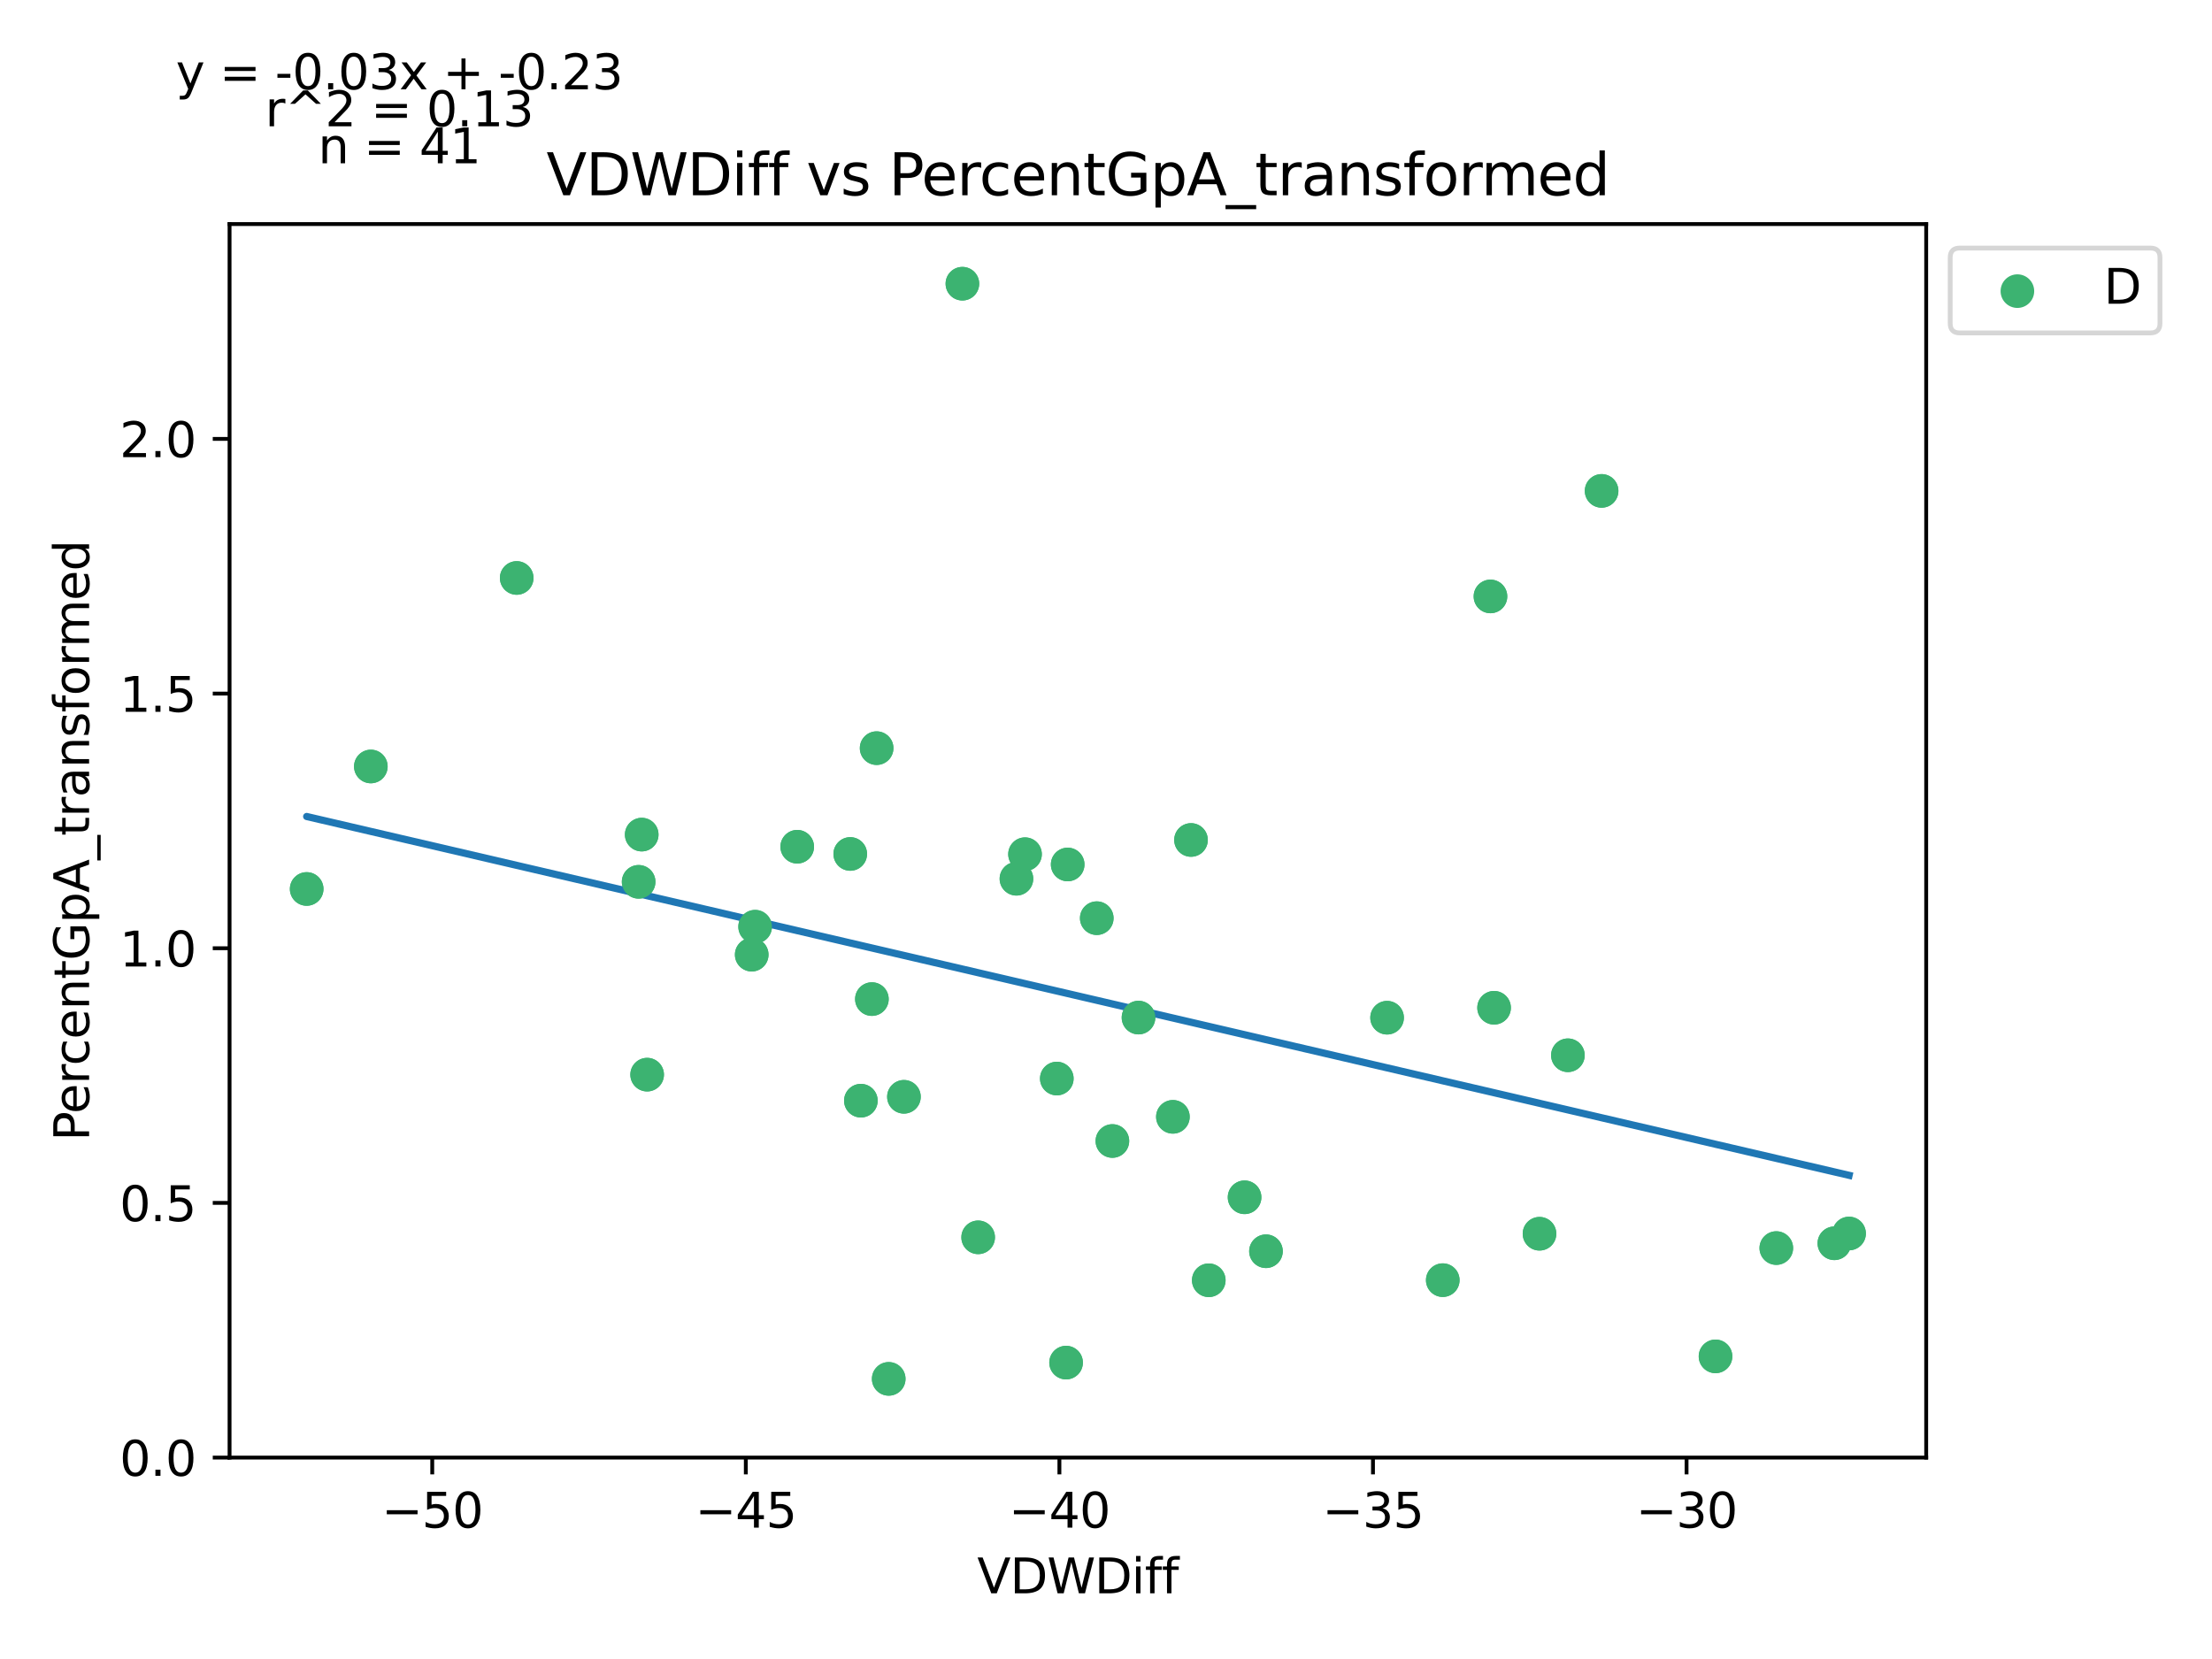 <?xml version="1.0" encoding="utf-8" standalone="no"?>
<!DOCTYPE svg PUBLIC "-//W3C//DTD SVG 1.1//EN"
  "http://www.w3.org/Graphics/SVG/1.1/DTD/svg11.dtd">
<svg xmlns:xlink="http://www.w3.org/1999/xlink" width="460.8pt" height="345.6pt" viewBox="0 0 460.8 345.6" xmlns="http://www.w3.org/2000/svg" version="1.1">
 <defs>
  <style type="text/css">*{stroke-linejoin: round; stroke-linecap: butt}</style>
 </defs>
 <g id="figure_1">
  <g id="patch_1">
   <path d="M 0 345.6 
L 460.8 345.6 
L 460.8 0 
L 0 0 
z
" style="fill: #ffffff"/>
  </g>
  <g id="axes_1">
   <g id="patch_2">
    <path d="M 47.821 303.64 
L 401.26 303.64 
L 401.26 46.676 
L 47.821 46.676 
z
" style="fill: #ffffff"/>
   </g>
   <g id="PathCollection_1">
    <defs>
     <path id="m5f221ff709" d="M 0 3 
C 0.796 3 1.559 2.684 2.121 2.121 
C 2.684 1.559 3 0.796 3 0 
C 3 -0.796 2.684 -1.559 2.121 -2.121 
C 1.559 -2.684 0.796 -3 0 -3 
C -0.796 -3 -1.559 -2.684 -2.121 -2.121 
C -2.684 -1.559 -3 -0.796 -3 0 
C -3 0.796 -2.684 1.559 -2.121 2.121 
C -1.559 2.684 -0.796 3 0 3 
z
" style="stroke: #3cb371"/>
    </defs>
    <g clip-path="url(#pe1d7532569)">
     <use xlink:href="#m5f221ff709" x="133.681" y="173.863" style="fill: #3cb371; stroke: #3cb371"/>
     <use xlink:href="#m5f221ff709" x="211.742" y="183.063" style="fill: #3cb371; stroke: #3cb371"/>
     <use xlink:href="#m5f221ff709" x="288.955" y="212.006" style="fill: #3cb371; stroke: #3cb371"/>
     <use xlink:href="#m5f221ff709" x="311.244" y="209.935" style="fill: #3cb371; stroke: #3cb371"/>
     <use xlink:href="#m5f221ff709" x="77.253" y="159.672" style="fill: #3cb371; stroke: #3cb371"/>
     <use xlink:href="#m5f221ff709" x="63.887" y="185.188" style="fill: #3cb371; stroke: #3cb371"/>
     <use xlink:href="#m5f221ff709" x="228.476" y="191.274" style="fill: #3cb371; stroke: #3cb371"/>
     <use xlink:href="#m5f221ff709" x="231.731" y="237.691" style="fill: #3cb371; stroke: #3cb371"/>
     <use xlink:href="#m5f221ff709" x="166.076" y="176.39" style="fill: #3cb371; stroke: #3cb371"/>
     <use xlink:href="#m5f221ff709" x="222.086" y="283.856" style="fill: #3cb371; stroke: #3cb371"/>
     <use xlink:href="#m5f221ff709" x="248.108" y="174.982" style="fill: #3cb371; stroke: #3cb371"/>
     <use xlink:href="#m5f221ff709" x="320.708" y="257.012" style="fill: #3cb371; stroke: #3cb371"/>
     <use xlink:href="#m5f221ff709" x="244.336" y="232.657" style="fill: #3cb371; stroke: #3cb371"/>
     <use xlink:href="#m5f221ff709" x="326.622" y="219.832" style="fill: #3cb371; stroke: #3cb371"/>
     <use xlink:href="#m5f221ff709" x="156.596" y="198.875" style="fill: #3cb371; stroke: #3cb371"/>
     <use xlink:href="#m5f221ff709" x="182.618" y="155.853" style="fill: #3cb371; stroke: #3cb371"/>
     <use xlink:href="#m5f221ff709" x="179.336" y="229.294" style="fill: #3cb371; stroke: #3cb371"/>
     <use xlink:href="#m5f221ff709" x="107.638" y="120.401" style="fill: #3cb371; stroke: #3cb371"/>
     <use xlink:href="#m5f221ff709" x="157.307" y="193.052" style="fill: #3cb371; stroke: #3cb371"/>
     <use xlink:href="#m5f221ff709" x="133.039" y="183.7" style="fill: #3cb371; stroke: #3cb371"/>
     <use xlink:href="#m5f221ff709" x="177.122" y="177.895" style="fill: #3cb371; stroke: #3cb371"/>
     <use xlink:href="#m5f221ff709" x="213.53" y="177.945" style="fill: #3cb371; stroke: #3cb371"/>
     <use xlink:href="#m5f221ff709" x="188.305" y="228.484" style="fill: #3cb371; stroke: #3cb371"/>
     <use xlink:href="#m5f221ff709" x="134.812" y="223.868" style="fill: #3cb371; stroke: #3cb371"/>
     <use xlink:href="#m5f221ff709" x="222.416" y="180.087" style="fill: #3cb371; stroke: #3cb371"/>
     <use xlink:href="#m5f221ff709" x="203.769" y="257.759" style="fill: #3cb371; stroke: #3cb371"/>
     <use xlink:href="#m5f221ff709" x="220.152" y="224.683" style="fill: #3cb371; stroke: #3cb371"/>
     <use xlink:href="#m5f221ff709" x="237.172" y="211.981" style="fill: #3cb371; stroke: #3cb371"/>
     <use xlink:href="#m5f221ff709" x="251.811" y="266.703" style="fill: #3cb371; stroke: #3cb371"/>
     <use xlink:href="#m5f221ff709" x="200.484" y="59.1" style="fill: #3cb371; stroke: #3cb371"/>
     <use xlink:href="#m5f221ff709" x="181.632" y="208.129" style="fill: #3cb371; stroke: #3cb371"/>
     <use xlink:href="#m5f221ff709" x="259.267" y="249.418" style="fill: #3cb371; stroke: #3cb371"/>
     <use xlink:href="#m5f221ff709" x="185.136" y="287.244" style="fill: #3cb371; stroke: #3cb371"/>
     <use xlink:href="#m5f221ff709" x="263.725" y="260.657" style="fill: #3cb371; stroke: #3cb371"/>
     <use xlink:href="#m5f221ff709" x="300.554" y="266.68" style="fill: #3cb371; stroke: #3cb371"/>
     <use xlink:href="#m5f221ff709" x="310.491" y="124.247" style="fill: #3cb371; stroke: #3cb371"/>
     <use xlink:href="#m5f221ff709" x="333.645" y="102.263" style="fill: #3cb371; stroke: #3cb371"/>
     <use xlink:href="#m5f221ff709" x="357.374" y="282.557" style="fill: #3cb371; stroke: #3cb371"/>
     <use xlink:href="#m5f221ff709" x="382.132" y="258.997" style="fill: #3cb371; stroke: #3cb371"/>
     <use xlink:href="#m5f221ff709" x="370.037" y="259.995" style="fill: #3cb371; stroke: #3cb371"/>
     <use xlink:href="#m5f221ff709" x="385.195" y="256.962" style="fill: #3cb371; stroke: #3cb371"/>
    </g>
   </g>
   <g id="matplotlib.axis_1">
    <g id="xtick_1">
     <g id="line2d_1">
      <defs>
       <path id="m4109890593" d="M 0 0 
L 0 3.5 
" style="stroke: #000000; stroke-width: 0.8"/>
      </defs>
      <g>
       <use xlink:href="#m4109890593" x="90.044" y="303.64" style="stroke: #000000; stroke-width: 0.8"/>
      </g>
     </g>
     <g id="text_1">
      <!-- −50 -->
      <g transform="translate(79.491 318.238) scale(0.1 -0.1)">
       <defs>
        <path id="DejaVuSans-2212" d="M 678 2272 
L 4684 2272 
L 4684 1741 
L 678 1741 
L 678 2272 
z
" transform="scale(0.016)"/>
        <path id="DejaVuSans-35" d="M 691 4666 
L 3169 4666 
L 3169 4134 
L 1269 4134 
L 1269 2991 
Q 1406 3038 1543 3061 
Q 1681 3084 1819 3084 
Q 2600 3084 3056 2656 
Q 3513 2228 3513 1497 
Q 3513 744 3044 326 
Q 2575 -91 1722 -91 
Q 1428 -91 1123 -41 
Q 819 9 494 109 
L 494 744 
Q 775 591 1075 516 
Q 1375 441 1709 441 
Q 2250 441 2565 725 
Q 2881 1009 2881 1497 
Q 2881 1984 2565 2268 
Q 2250 2553 1709 2553 
Q 1456 2553 1204 2497 
Q 953 2441 691 2322 
L 691 4666 
z
" transform="scale(0.016)"/>
        <path id="DejaVuSans-30" d="M 2034 4250 
Q 1547 4250 1301 3770 
Q 1056 3291 1056 2328 
Q 1056 1369 1301 889 
Q 1547 409 2034 409 
Q 2525 409 2770 889 
Q 3016 1369 3016 2328 
Q 3016 3291 2770 3770 
Q 2525 4250 2034 4250 
z
M 2034 4750 
Q 2819 4750 3233 4129 
Q 3647 3509 3647 2328 
Q 3647 1150 3233 529 
Q 2819 -91 2034 -91 
Q 1250 -91 836 529 
Q 422 1150 422 2328 
Q 422 3509 836 4129 
Q 1250 4750 2034 4750 
z
" transform="scale(0.016)"/>
       </defs>
       <use xlink:href="#DejaVuSans-2212"/>
       <use xlink:href="#DejaVuSans-35" x="83.789"/>
       <use xlink:href="#DejaVuSans-30" x="147.412"/>
      </g>
     </g>
    </g>
    <g id="xtick_2">
     <g id="line2d_2">
      <g>
       <use xlink:href="#m4109890593" x="155.368" y="303.64" style="stroke: #000000; stroke-width: 0.8"/>
      </g>
     </g>
     <g id="text_2">
      <!-- −45 -->
      <g transform="translate(144.815 318.238) scale(0.1 -0.1)">
       <defs>
        <path id="DejaVuSans-34" d="M 2419 4116 
L 825 1625 
L 2419 1625 
L 2419 4116 
z
M 2253 4666 
L 3047 4666 
L 3047 1625 
L 3713 1625 
L 3713 1100 
L 3047 1100 
L 3047 0 
L 2419 0 
L 2419 1100 
L 313 1100 
L 313 1709 
L 2253 4666 
z
" transform="scale(0.016)"/>
       </defs>
       <use xlink:href="#DejaVuSans-2212"/>
       <use xlink:href="#DejaVuSans-34" x="83.789"/>
       <use xlink:href="#DejaVuSans-35" x="147.412"/>
      </g>
     </g>
    </g>
    <g id="xtick_3">
     <g id="line2d_3">
      <g>
       <use xlink:href="#m4109890593" x="220.692" y="303.64" style="stroke: #000000; stroke-width: 0.8"/>
      </g>
     </g>
     <g id="text_3">
      <!-- −40 -->
      <g transform="translate(210.139 318.238) scale(0.1 -0.1)">
       <use xlink:href="#DejaVuSans-2212"/>
       <use xlink:href="#DejaVuSans-34" x="83.789"/>
       <use xlink:href="#DejaVuSans-30" x="147.412"/>
      </g>
     </g>
    </g>
    <g id="xtick_4">
     <g id="line2d_4">
      <g>
       <use xlink:href="#m4109890593" x="286.016" y="303.64" style="stroke: #000000; stroke-width: 0.8"/>
      </g>
     </g>
     <g id="text_4">
      <!-- −35 -->
      <g transform="translate(275.463 318.238) scale(0.1 -0.1)">
       <defs>
        <path id="DejaVuSans-33" d="M 2597 2516 
Q 3050 2419 3304 2112 
Q 3559 1806 3559 1356 
Q 3559 666 3084 287 
Q 2609 -91 1734 -91 
Q 1441 -91 1130 -33 
Q 819 25 488 141 
L 488 750 
Q 750 597 1062 519 
Q 1375 441 1716 441 
Q 2309 441 2620 675 
Q 2931 909 2931 1356 
Q 2931 1769 2642 2001 
Q 2353 2234 1838 2234 
L 1294 2234 
L 1294 2753 
L 1863 2753 
Q 2328 2753 2575 2939 
Q 2822 3125 2822 3475 
Q 2822 3834 2567 4026 
Q 2313 4219 1838 4219 
Q 1578 4219 1281 4162 
Q 984 4106 628 3988 
L 628 4550 
Q 988 4650 1302 4700 
Q 1616 4750 1894 4750 
Q 2613 4750 3031 4423 
Q 3450 4097 3450 3541 
Q 3450 3153 3228 2886 
Q 3006 2619 2597 2516 
z
" transform="scale(0.016)"/>
       </defs>
       <use xlink:href="#DejaVuSans-2212"/>
       <use xlink:href="#DejaVuSans-33" x="83.789"/>
       <use xlink:href="#DejaVuSans-35" x="147.412"/>
      </g>
     </g>
    </g>
    <g id="xtick_5">
     <g id="line2d_5">
      <g>
       <use xlink:href="#m4109890593" x="351.34" y="303.64" style="stroke: #000000; stroke-width: 0.8"/>
      </g>
     </g>
     <g id="text_5">
      <!-- −30 -->
      <g transform="translate(340.787 318.238) scale(0.1 -0.1)">
       <use xlink:href="#DejaVuSans-2212"/>
       <use xlink:href="#DejaVuSans-33" x="83.789"/>
       <use xlink:href="#DejaVuSans-30" x="147.412"/>
      </g>
     </g>
    </g>
    <g id="text_6">
     <!-- VDWDiff -->
     <g transform="translate(203.567 331.917) scale(0.1 -0.1)">
      <defs>
       <path id="DejaVuSans-56" d="M 1831 0 
L 50 4666 
L 709 4666 
L 2188 738 
L 3669 4666 
L 4325 4666 
L 2547 0 
L 1831 0 
z
" transform="scale(0.016)"/>
       <path id="DejaVuSans-44" d="M 1259 4147 
L 1259 519 
L 2022 519 
Q 2988 519 3436 956 
Q 3884 1394 3884 2338 
Q 3884 3275 3436 3711 
Q 2988 4147 2022 4147 
L 1259 4147 
z
M 628 4666 
L 1925 4666 
Q 3281 4666 3915 4102 
Q 4550 3538 4550 2338 
Q 4550 1131 3912 565 
Q 3275 0 1925 0 
L 628 0 
L 628 4666 
z
" transform="scale(0.016)"/>
       <path id="DejaVuSans-57" d="M 213 4666 
L 850 4666 
L 1831 722 
L 2809 4666 
L 3519 4666 
L 4500 722 
L 5478 4666 
L 6119 4666 
L 4947 0 
L 4153 0 
L 3169 4050 
L 2175 0 
L 1381 0 
L 213 4666 
z
" transform="scale(0.016)"/>
       <path id="DejaVuSans-69" d="M 603 3500 
L 1178 3500 
L 1178 0 
L 603 0 
L 603 3500 
z
M 603 4863 
L 1178 4863 
L 1178 4134 
L 603 4134 
L 603 4863 
z
" transform="scale(0.016)"/>
       <path id="DejaVuSans-66" d="M 2375 4863 
L 2375 4384 
L 1825 4384 
Q 1516 4384 1395 4259 
Q 1275 4134 1275 3809 
L 1275 3500 
L 2222 3500 
L 2222 3053 
L 1275 3053 
L 1275 0 
L 697 0 
L 697 3053 
L 147 3053 
L 147 3500 
L 697 3500 
L 697 3744 
Q 697 4328 969 4595 
Q 1241 4863 1831 4863 
L 2375 4863 
z
" transform="scale(0.016)"/>
      </defs>
      <use xlink:href="#DejaVuSans-56"/>
      <use xlink:href="#DejaVuSans-44" x="68.408"/>
      <use xlink:href="#DejaVuSans-57" x="145.41"/>
      <use xlink:href="#DejaVuSans-44" x="244.287"/>
      <use xlink:href="#DejaVuSans-69" x="321.289"/>
      <use xlink:href="#DejaVuSans-66" x="349.072"/>
      <use xlink:href="#DejaVuSans-66" x="384.277"/>
     </g>
    </g>
   </g>
   <g id="matplotlib.axis_2">
    <g id="ytick_1">
     <g id="line2d_6">
      <defs>
       <path id="m2b24e654c2" d="M 0 0 
L -3.5 0 
" style="stroke: #000000; stroke-width: 0.8"/>
      </defs>
      <g>
       <use xlink:href="#m2b24e654c2" x="47.821" y="303.64" style="stroke: #000000; stroke-width: 0.8"/>
      </g>
     </g>
     <g id="text_7">
      <!-- 0.0 -->
      <g transform="translate(24.918 307.439) scale(0.1 -0.1)">
       <defs>
        <path id="DejaVuSans-2e" d="M 684 794 
L 1344 794 
L 1344 0 
L 684 0 
L 684 794 
z
" transform="scale(0.016)"/>
       </defs>
       <use xlink:href="#DejaVuSans-30"/>
       <use xlink:href="#DejaVuSans-2e" x="63.623"/>
       <use xlink:href="#DejaVuSans-30" x="95.41"/>
      </g>
     </g>
    </g>
    <g id="ytick_2">
     <g id="line2d_7">
      <g>
       <use xlink:href="#m2b24e654c2" x="47.821" y="250.588" style="stroke: #000000; stroke-width: 0.8"/>
      </g>
     </g>
     <g id="text_8">
      <!-- 0.5 -->
      <g transform="translate(24.918 254.387) scale(0.1 -0.1)">
       <use xlink:href="#DejaVuSans-30"/>
       <use xlink:href="#DejaVuSans-2e" x="63.623"/>
       <use xlink:href="#DejaVuSans-35" x="95.41"/>
      </g>
     </g>
    </g>
    <g id="ytick_3">
     <g id="line2d_8">
      <g>
       <use xlink:href="#m2b24e654c2" x="47.821" y="197.536" style="stroke: #000000; stroke-width: 0.8"/>
      </g>
     </g>
     <g id="text_9">
      <!-- 1.0 -->
      <g transform="translate(24.918 201.336) scale(0.1 -0.1)">
       <defs>
        <path id="DejaVuSans-31" d="M 794 531 
L 1825 531 
L 1825 4091 
L 703 3866 
L 703 4441 
L 1819 4666 
L 2450 4666 
L 2450 531 
L 3481 531 
L 3481 0 
L 794 0 
L 794 531 
z
" transform="scale(0.016)"/>
       </defs>
       <use xlink:href="#DejaVuSans-31"/>
       <use xlink:href="#DejaVuSans-2e" x="63.623"/>
       <use xlink:href="#DejaVuSans-30" x="95.41"/>
      </g>
     </g>
    </g>
    <g id="ytick_4">
     <g id="line2d_9">
      <g>
       <use xlink:href="#m2b24e654c2" x="47.821" y="144.485" style="stroke: #000000; stroke-width: 0.8"/>
      </g>
     </g>
     <g id="text_10">
      <!-- 1.5 -->
      <g transform="translate(24.918 148.284) scale(0.1 -0.1)">
       <use xlink:href="#DejaVuSans-31"/>
       <use xlink:href="#DejaVuSans-2e" x="63.623"/>
       <use xlink:href="#DejaVuSans-35" x="95.41"/>
      </g>
     </g>
    </g>
    <g id="ytick_5">
     <g id="line2d_10">
      <g>
       <use xlink:href="#m2b24e654c2" x="47.821" y="91.433" style="stroke: #000000; stroke-width: 0.8"/>
      </g>
     </g>
     <g id="text_11">
      <!-- 2.0 -->
      <g transform="translate(24.918 95.232) scale(0.1 -0.1)">
       <defs>
        <path id="DejaVuSans-32" d="M 1228 531 
L 3431 531 
L 3431 0 
L 469 0 
L 469 531 
Q 828 903 1448 1529 
Q 2069 2156 2228 2338 
Q 2531 2678 2651 2914 
Q 2772 3150 2772 3378 
Q 2772 3750 2511 3984 
Q 2250 4219 1831 4219 
Q 1534 4219 1204 4116 
Q 875 4013 500 3803 
L 500 4441 
Q 881 4594 1212 4672 
Q 1544 4750 1819 4750 
Q 2544 4750 2975 4387 
Q 3406 4025 3406 3419 
Q 3406 3131 3298 2873 
Q 3191 2616 2906 2266 
Q 2828 2175 2409 1742 
Q 1991 1309 1228 531 
z
" transform="scale(0.016)"/>
       </defs>
       <use xlink:href="#DejaVuSans-32"/>
       <use xlink:href="#DejaVuSans-2e" x="63.623"/>
       <use xlink:href="#DejaVuSans-30" x="95.41"/>
      </g>
     </g>
    </g>
    <g id="text_12">
     <!-- PercentGpA_transformed -->
     <g transform="translate(18.56 237.696) rotate(-90) scale(0.1 -0.1)">
      <defs>
       <path id="DejaVuSans-50" d="M 1259 4147 
L 1259 2394 
L 2053 2394 
Q 2494 2394 2734 2622 
Q 2975 2850 2975 3272 
Q 2975 3691 2734 3919 
Q 2494 4147 2053 4147 
L 1259 4147 
z
M 628 4666 
L 2053 4666 
Q 2838 4666 3239 4311 
Q 3641 3956 3641 3272 
Q 3641 2581 3239 2228 
Q 2838 1875 2053 1875 
L 1259 1875 
L 1259 0 
L 628 0 
L 628 4666 
z
" transform="scale(0.016)"/>
       <path id="DejaVuSans-65" d="M 3597 1894 
L 3597 1613 
L 953 1613 
Q 991 1019 1311 708 
Q 1631 397 2203 397 
Q 2534 397 2845 478 
Q 3156 559 3463 722 
L 3463 178 
Q 3153 47 2828 -22 
Q 2503 -91 2169 -91 
Q 1331 -91 842 396 
Q 353 884 353 1716 
Q 353 2575 817 3079 
Q 1281 3584 2069 3584 
Q 2775 3584 3186 3129 
Q 3597 2675 3597 1894 
z
M 3022 2063 
Q 3016 2534 2758 2815 
Q 2500 3097 2075 3097 
Q 1594 3097 1305 2825 
Q 1016 2553 972 2059 
L 3022 2063 
z
" transform="scale(0.016)"/>
       <path id="DejaVuSans-72" d="M 2631 2963 
Q 2534 3019 2420 3045 
Q 2306 3072 2169 3072 
Q 1681 3072 1420 2755 
Q 1159 2438 1159 1844 
L 1159 0 
L 581 0 
L 581 3500 
L 1159 3500 
L 1159 2956 
Q 1341 3275 1631 3429 
Q 1922 3584 2338 3584 
Q 2397 3584 2469 3576 
Q 2541 3569 2628 3553 
L 2631 2963 
z
" transform="scale(0.016)"/>
       <path id="DejaVuSans-63" d="M 3122 3366 
L 3122 2828 
Q 2878 2963 2633 3030 
Q 2388 3097 2138 3097 
Q 1578 3097 1268 2742 
Q 959 2388 959 1747 
Q 959 1106 1268 751 
Q 1578 397 2138 397 
Q 2388 397 2633 464 
Q 2878 531 3122 666 
L 3122 134 
Q 2881 22 2623 -34 
Q 2366 -91 2075 -91 
Q 1284 -91 818 406 
Q 353 903 353 1747 
Q 353 2603 823 3093 
Q 1294 3584 2113 3584 
Q 2378 3584 2631 3529 
Q 2884 3475 3122 3366 
z
" transform="scale(0.016)"/>
       <path id="DejaVuSans-6e" d="M 3513 2113 
L 3513 0 
L 2938 0 
L 2938 2094 
Q 2938 2591 2744 2837 
Q 2550 3084 2163 3084 
Q 1697 3084 1428 2787 
Q 1159 2491 1159 1978 
L 1159 0 
L 581 0 
L 581 3500 
L 1159 3500 
L 1159 2956 
Q 1366 3272 1645 3428 
Q 1925 3584 2291 3584 
Q 2894 3584 3203 3211 
Q 3513 2838 3513 2113 
z
" transform="scale(0.016)"/>
       <path id="DejaVuSans-74" d="M 1172 4494 
L 1172 3500 
L 2356 3500 
L 2356 3053 
L 1172 3053 
L 1172 1153 
Q 1172 725 1289 603 
Q 1406 481 1766 481 
L 2356 481 
L 2356 0 
L 1766 0 
Q 1100 0 847 248 
Q 594 497 594 1153 
L 594 3053 
L 172 3053 
L 172 3500 
L 594 3500 
L 594 4494 
L 1172 4494 
z
" transform="scale(0.016)"/>
       <path id="DejaVuSans-47" d="M 3809 666 
L 3809 1919 
L 2778 1919 
L 2778 2438 
L 4434 2438 
L 4434 434 
Q 4069 175 3628 42 
Q 3188 -91 2688 -91 
Q 1594 -91 976 548 
Q 359 1188 359 2328 
Q 359 3472 976 4111 
Q 1594 4750 2688 4750 
Q 3144 4750 3555 4637 
Q 3966 4525 4313 4306 
L 4313 3634 
Q 3963 3931 3569 4081 
Q 3175 4231 2741 4231 
Q 1884 4231 1454 3753 
Q 1025 3275 1025 2328 
Q 1025 1384 1454 906 
Q 1884 428 2741 428 
Q 3075 428 3337 486 
Q 3600 544 3809 666 
z
" transform="scale(0.016)"/>
       <path id="DejaVuSans-70" d="M 1159 525 
L 1159 -1331 
L 581 -1331 
L 581 3500 
L 1159 3500 
L 1159 2969 
Q 1341 3281 1617 3432 
Q 1894 3584 2278 3584 
Q 2916 3584 3314 3078 
Q 3713 2572 3713 1747 
Q 3713 922 3314 415 
Q 2916 -91 2278 -91 
Q 1894 -91 1617 61 
Q 1341 213 1159 525 
z
M 3116 1747 
Q 3116 2381 2855 2742 
Q 2594 3103 2138 3103 
Q 1681 3103 1420 2742 
Q 1159 2381 1159 1747 
Q 1159 1113 1420 752 
Q 1681 391 2138 391 
Q 2594 391 2855 752 
Q 3116 1113 3116 1747 
z
" transform="scale(0.016)"/>
       <path id="DejaVuSans-41" d="M 2188 4044 
L 1331 1722 
L 3047 1722 
L 2188 4044 
z
M 1831 4666 
L 2547 4666 
L 4325 0 
L 3669 0 
L 3244 1197 
L 1141 1197 
L 716 0 
L 50 0 
L 1831 4666 
z
" transform="scale(0.016)"/>
       <path id="DejaVuSans-5f" d="M 3263 -1063 
L 3263 -1509 
L -63 -1509 
L -63 -1063 
L 3263 -1063 
z
" transform="scale(0.016)"/>
       <path id="DejaVuSans-61" d="M 2194 1759 
Q 1497 1759 1228 1600 
Q 959 1441 959 1056 
Q 959 750 1161 570 
Q 1363 391 1709 391 
Q 2188 391 2477 730 
Q 2766 1069 2766 1631 
L 2766 1759 
L 2194 1759 
z
M 3341 1997 
L 3341 0 
L 2766 0 
L 2766 531 
Q 2569 213 2275 61 
Q 1981 -91 1556 -91 
Q 1019 -91 701 211 
Q 384 513 384 1019 
Q 384 1609 779 1909 
Q 1175 2209 1959 2209 
L 2766 2209 
L 2766 2266 
Q 2766 2663 2505 2880 
Q 2244 3097 1772 3097 
Q 1472 3097 1187 3025 
Q 903 2953 641 2809 
L 641 3341 
Q 956 3463 1253 3523 
Q 1550 3584 1831 3584 
Q 2591 3584 2966 3190 
Q 3341 2797 3341 1997 
z
" transform="scale(0.016)"/>
       <path id="DejaVuSans-73" d="M 2834 3397 
L 2834 2853 
Q 2591 2978 2328 3040 
Q 2066 3103 1784 3103 
Q 1356 3103 1142 2972 
Q 928 2841 928 2578 
Q 928 2378 1081 2264 
Q 1234 2150 1697 2047 
L 1894 2003 
Q 2506 1872 2764 1633 
Q 3022 1394 3022 966 
Q 3022 478 2636 193 
Q 2250 -91 1575 -91 
Q 1294 -91 989 -36 
Q 684 19 347 128 
L 347 722 
Q 666 556 975 473 
Q 1284 391 1588 391 
Q 1994 391 2212 530 
Q 2431 669 2431 922 
Q 2431 1156 2273 1281 
Q 2116 1406 1581 1522 
L 1381 1569 
Q 847 1681 609 1914 
Q 372 2147 372 2553 
Q 372 3047 722 3315 
Q 1072 3584 1716 3584 
Q 2034 3584 2315 3537 
Q 2597 3491 2834 3397 
z
" transform="scale(0.016)"/>
       <path id="DejaVuSans-6f" d="M 1959 3097 
Q 1497 3097 1228 2736 
Q 959 2375 959 1747 
Q 959 1119 1226 758 
Q 1494 397 1959 397 
Q 2419 397 2687 759 
Q 2956 1122 2956 1747 
Q 2956 2369 2687 2733 
Q 2419 3097 1959 3097 
z
M 1959 3584 
Q 2709 3584 3137 3096 
Q 3566 2609 3566 1747 
Q 3566 888 3137 398 
Q 2709 -91 1959 -91 
Q 1206 -91 779 398 
Q 353 888 353 1747 
Q 353 2609 779 3096 
Q 1206 3584 1959 3584 
z
" transform="scale(0.016)"/>
       <path id="DejaVuSans-6d" d="M 3328 2828 
Q 3544 3216 3844 3400 
Q 4144 3584 4550 3584 
Q 5097 3584 5394 3201 
Q 5691 2819 5691 2113 
L 5691 0 
L 5113 0 
L 5113 2094 
Q 5113 2597 4934 2840 
Q 4756 3084 4391 3084 
Q 3944 3084 3684 2787 
Q 3425 2491 3425 1978 
L 3425 0 
L 2847 0 
L 2847 2094 
Q 2847 2600 2669 2842 
Q 2491 3084 2119 3084 
Q 1678 3084 1418 2786 
Q 1159 2488 1159 1978 
L 1159 0 
L 581 0 
L 581 3500 
L 1159 3500 
L 1159 2956 
Q 1356 3278 1631 3431 
Q 1906 3584 2284 3584 
Q 2666 3584 2933 3390 
Q 3200 3197 3328 2828 
z
" transform="scale(0.016)"/>
       <path id="DejaVuSans-64" d="M 2906 2969 
L 2906 4863 
L 3481 4863 
L 3481 0 
L 2906 0 
L 2906 525 
Q 2725 213 2448 61 
Q 2172 -91 1784 -91 
Q 1150 -91 751 415 
Q 353 922 353 1747 
Q 353 2572 751 3078 
Q 1150 3584 1784 3584 
Q 2172 3584 2448 3432 
Q 2725 3281 2906 2969 
z
M 947 1747 
Q 947 1113 1208 752 
Q 1469 391 1925 391 
Q 2381 391 2643 752 
Q 2906 1113 2906 1747 
Q 2906 2381 2643 2742 
Q 2381 3103 1925 3103 
Q 1469 3103 1208 2742 
Q 947 2381 947 1747 
z
" transform="scale(0.016)"/>
      </defs>
      <use xlink:href="#DejaVuSans-50"/>
      <use xlink:href="#DejaVuSans-65" x="56.678"/>
      <use xlink:href="#DejaVuSans-72" x="118.201"/>
      <use xlink:href="#DejaVuSans-63" x="157.064"/>
      <use xlink:href="#DejaVuSans-65" x="212.045"/>
      <use xlink:href="#DejaVuSans-6e" x="273.568"/>
      <use xlink:href="#DejaVuSans-74" x="336.947"/>
      <use xlink:href="#DejaVuSans-47" x="376.156"/>
      <use xlink:href="#DejaVuSans-70" x="453.646"/>
      <use xlink:href="#DejaVuSans-41" x="517.123"/>
      <use xlink:href="#DejaVuSans-5f" x="585.531"/>
      <use xlink:href="#DejaVuSans-74" x="635.531"/>
      <use xlink:href="#DejaVuSans-72" x="674.74"/>
      <use xlink:href="#DejaVuSans-61" x="715.854"/>
      <use xlink:href="#DejaVuSans-6e" x="777.133"/>
      <use xlink:href="#DejaVuSans-73" x="840.512"/>
      <use xlink:href="#DejaVuSans-66" x="892.611"/>
      <use xlink:href="#DejaVuSans-6f" x="927.816"/>
      <use xlink:href="#DejaVuSans-72" x="988.998"/>
      <use xlink:href="#DejaVuSans-6d" x="1028.361"/>
      <use xlink:href="#DejaVuSans-65" x="1125.773"/>
      <use xlink:href="#DejaVuSans-64" x="1187.297"/>
     </g>
    </g>
   </g>
   <g id="LineCollection_1">
    <path d="M 133.681 174.008 
L 133.681 173.719 
" clip-path="url(#pe1d7532569)" style="fill: none; stroke: #d3d3d3; stroke-width: 3"/>
    <path d="M 211.742 183.253 
L 211.742 182.873 
" clip-path="url(#pe1d7532569)" style="fill: none; stroke: #d3d3d3; stroke-width: 3"/>
    <path d="M 288.955 212.121 
L 288.955 211.892 
" clip-path="url(#pe1d7532569)" style="fill: none; stroke: #d3d3d3; stroke-width: 3"/>
    <path d="M 311.244 210.043 
L 311.244 209.827 
" clip-path="url(#pe1d7532569)" style="fill: none; stroke: #d3d3d3; stroke-width: 3"/>
    <path d="M 77.253 159.979 
L 77.253 159.366 
" clip-path="url(#pe1d7532569)" style="fill: none; stroke: #d3d3d3; stroke-width: 3"/>
    <path d="M 63.887 185.284 
L 63.887 185.093 
" clip-path="url(#pe1d7532569)" style="fill: none; stroke: #d3d3d3; stroke-width: 3"/>
    <path d="M 228.476 191.639 
L 228.476 190.909 
" clip-path="url(#pe1d7532569)" style="fill: none; stroke: #d3d3d3; stroke-width: 3"/>
    <path d="M 231.731 237.833 
L 231.731 237.548 
" clip-path="url(#pe1d7532569)" style="fill: none; stroke: #d3d3d3; stroke-width: 3"/>
    <path d="M 166.076 176.433 
L 166.076 176.347 
" clip-path="url(#pe1d7532569)" style="fill: none; stroke: #d3d3d3; stroke-width: 3"/>
    <path d="M 222.086 284.083 
L 222.086 283.629 
" clip-path="url(#pe1d7532569)" style="fill: none; stroke: #d3d3d3; stroke-width: 3"/>
    <path d="M 248.108 175.097 
L 248.108 174.867 
" clip-path="url(#pe1d7532569)" style="fill: none; stroke: #d3d3d3; stroke-width: 3"/>
    <path d="M 320.708 257.114 
L 320.708 256.91 
" clip-path="url(#pe1d7532569)" style="fill: none; stroke: #d3d3d3; stroke-width: 3"/>
    <path d="M 244.336 232.86 
L 244.336 232.455 
" clip-path="url(#pe1d7532569)" style="fill: none; stroke: #d3d3d3; stroke-width: 3"/>
    <path d="M 326.622 219.912 
L 326.622 219.751 
" clip-path="url(#pe1d7532569)" style="fill: none; stroke: #d3d3d3; stroke-width: 3"/>
    <path d="M 156.596 198.953 
L 156.596 198.796 
" clip-path="url(#pe1d7532569)" style="fill: none; stroke: #d3d3d3; stroke-width: 3"/>
    <path d="M 182.618 156.227 
L 182.618 155.479 
" clip-path="url(#pe1d7532569)" style="fill: none; stroke: #d3d3d3; stroke-width: 3"/>
    <path d="M 179.336 229.453 
L 179.336 229.134 
" clip-path="url(#pe1d7532569)" style="fill: none; stroke: #d3d3d3; stroke-width: 3"/>
    <path d="M 107.638 121.431 
L 107.638 119.371 
" clip-path="url(#pe1d7532569)" style="fill: none; stroke: #d3d3d3; stroke-width: 3"/>
    <path d="M 157.307 193.75 
L 157.307 192.354 
" clip-path="url(#pe1d7532569)" style="fill: none; stroke: #d3d3d3; stroke-width: 3"/>
    <path d="M 133.039 184.007 
L 133.039 183.394 
" clip-path="url(#pe1d7532569)" style="fill: none; stroke: #d3d3d3; stroke-width: 3"/>
    <path d="M 177.122 178.047 
L 177.122 177.744 
" clip-path="url(#pe1d7532569)" style="fill: none; stroke: #d3d3d3; stroke-width: 3"/>
    <path d="M 213.53 178.206 
L 213.53 177.683 
" clip-path="url(#pe1d7532569)" style="fill: none; stroke: #d3d3d3; stroke-width: 3"/>
    <path d="M 188.305 228.52 
L 188.305 228.447 
" clip-path="url(#pe1d7532569)" style="fill: none; stroke: #d3d3d3; stroke-width: 3"/>
    <path d="M 134.812 223.99 
L 134.812 223.747 
" clip-path="url(#pe1d7532569)" style="fill: none; stroke: #d3d3d3; stroke-width: 3"/>
    <path d="M 222.416 180.165 
L 222.416 180.009 
" clip-path="url(#pe1d7532569)" style="fill: none; stroke: #d3d3d3; stroke-width: 3"/>
    <path d="M 203.769 257.819 
L 203.769 257.699 
" clip-path="url(#pe1d7532569)" style="fill: none; stroke: #d3d3d3; stroke-width: 3"/>
    <path d="M 220.152 224.779 
L 220.152 224.586 
" clip-path="url(#pe1d7532569)" style="fill: none; stroke: #d3d3d3; stroke-width: 3"/>
    <path d="M 237.172 212.413 
L 237.172 211.548 
" clip-path="url(#pe1d7532569)" style="fill: none; stroke: #d3d3d3; stroke-width: 3"/>
    <path d="M 251.811 266.849 
L 251.811 266.557 
" clip-path="url(#pe1d7532569)" style="fill: none; stroke: #d3d3d3; stroke-width: 3"/>
    <path d="M 200.484 60.063 
L 200.484 58.137 
" clip-path="url(#pe1d7532569)" style="fill: none; stroke: #d3d3d3; stroke-width: 3"/>
    <path d="M 181.632 208.371 
L 181.632 207.887 
" clip-path="url(#pe1d7532569)" style="fill: none; stroke: #d3d3d3; stroke-width: 3"/>
    <path d="M 259.267 249.485 
L 259.267 249.351 
" clip-path="url(#pe1d7532569)" style="fill: none; stroke: #d3d3d3; stroke-width: 3"/>
    <path d="M 185.136 287.366 
L 185.136 287.122 
" clip-path="url(#pe1d7532569)" style="fill: none; stroke: #d3d3d3; stroke-width: 3"/>
    <path d="M 263.725 261.064 
L 263.725 260.25 
" clip-path="url(#pe1d7532569)" style="fill: none; stroke: #d3d3d3; stroke-width: 3"/>
    <path d="M 300.554 266.882 
L 300.554 266.478 
" clip-path="url(#pe1d7532569)" style="fill: none; stroke: #d3d3d3; stroke-width: 3"/>
    <path d="M 310.491 124.541 
L 310.491 123.953 
" clip-path="url(#pe1d7532569)" style="fill: none; stroke: #d3d3d3; stroke-width: 3"/>
    <path d="M 333.645 103.07 
L 333.645 101.457 
" clip-path="url(#pe1d7532569)" style="fill: none; stroke: #d3d3d3; stroke-width: 3"/>
    <path d="M 357.374 282.752 
L 357.374 282.362 
" clip-path="url(#pe1d7532569)" style="fill: none; stroke: #d3d3d3; stroke-width: 3"/>
    <path d="M 382.132 259.15 
L 382.132 258.844 
" clip-path="url(#pe1d7532569)" style="fill: none; stroke: #d3d3d3; stroke-width: 3"/>
    <path d="M 370.037 260.16 
L 370.037 259.829 
" clip-path="url(#pe1d7532569)" style="fill: none; stroke: #d3d3d3; stroke-width: 3"/>
    <path d="M 385.195 257.096 
L 385.195 256.828 
" clip-path="url(#pe1d7532569)" style="fill: none; stroke: #d3d3d3; stroke-width: 3"/>
   </g>
   <g id="line2d_11">
    <path d="M 133.681 186.329 
L 211.742 204.488 
L 288.955 222.451 
L 311.244 227.636 
L 77.253 173.202 
L 63.887 170.092 
L 228.476 208.381 
L 231.731 209.138 
L 166.076 193.865 
L 222.086 206.895 
L 248.108 212.948 
L 320.708 229.837 
L 244.336 212.071 
L 326.622 231.213 
L 156.596 191.659 
L 182.618 197.713 
L 179.336 196.95 
L 107.638 180.27 
L 157.307 191.825 
L 133.039 186.179 
L 177.122 196.435 
L 213.53 204.904 
L 188.305 199.036 
L 134.812 186.592 
L 222.416 206.971 
L 203.769 202.633 
L 220.152 206.445 
L 237.172 210.404 
L 251.811 213.81 
L 200.484 201.869 
L 181.632 197.484 
L 259.267 215.544 
L 185.136 198.299 
L 263.725 216.581 
L 300.554 225.149 
L 310.491 227.461 
L 333.645 232.847 
L 357.374 238.367 
L 382.132 244.126 
L 370.037 241.313 
L 385.195 244.839 
" clip-path="url(#pe1d7532569)" style="fill: none; stroke: #1f77b4; stroke-width: 1.5; stroke-linecap: square"/>
   </g>
   <g id="line2d_12">
    <g clip-path="url(#pe1d7532569)">
     <use xlink:href="#m5f221ff709" x="133.681" y="173.863" style="fill: #3cb371; stroke: #3cb371"/>
     <use xlink:href="#m5f221ff709" x="211.742" y="183.063" style="fill: #3cb371; stroke: #3cb371"/>
     <use xlink:href="#m5f221ff709" x="288.955" y="212.006" style="fill: #3cb371; stroke: #3cb371"/>
     <use xlink:href="#m5f221ff709" x="311.244" y="209.935" style="fill: #3cb371; stroke: #3cb371"/>
     <use xlink:href="#m5f221ff709" x="77.253" y="159.672" style="fill: #3cb371; stroke: #3cb371"/>
     <use xlink:href="#m5f221ff709" x="63.887" y="185.188" style="fill: #3cb371; stroke: #3cb371"/>
     <use xlink:href="#m5f221ff709" x="228.476" y="191.274" style="fill: #3cb371; stroke: #3cb371"/>
     <use xlink:href="#m5f221ff709" x="231.731" y="237.691" style="fill: #3cb371; stroke: #3cb371"/>
     <use xlink:href="#m5f221ff709" x="166.076" y="176.39" style="fill: #3cb371; stroke: #3cb371"/>
     <use xlink:href="#m5f221ff709" x="222.086" y="283.856" style="fill: #3cb371; stroke: #3cb371"/>
     <use xlink:href="#m5f221ff709" x="248.108" y="174.982" style="fill: #3cb371; stroke: #3cb371"/>
     <use xlink:href="#m5f221ff709" x="320.708" y="257.012" style="fill: #3cb371; stroke: #3cb371"/>
     <use xlink:href="#m5f221ff709" x="244.336" y="232.657" style="fill: #3cb371; stroke: #3cb371"/>
     <use xlink:href="#m5f221ff709" x="326.622" y="219.832" style="fill: #3cb371; stroke: #3cb371"/>
     <use xlink:href="#m5f221ff709" x="156.596" y="198.875" style="fill: #3cb371; stroke: #3cb371"/>
     <use xlink:href="#m5f221ff709" x="182.618" y="155.853" style="fill: #3cb371; stroke: #3cb371"/>
     <use xlink:href="#m5f221ff709" x="179.336" y="229.294" style="fill: #3cb371; stroke: #3cb371"/>
     <use xlink:href="#m5f221ff709" x="107.638" y="120.401" style="fill: #3cb371; stroke: #3cb371"/>
     <use xlink:href="#m5f221ff709" x="157.307" y="193.052" style="fill: #3cb371; stroke: #3cb371"/>
     <use xlink:href="#m5f221ff709" x="133.039" y="183.7" style="fill: #3cb371; stroke: #3cb371"/>
     <use xlink:href="#m5f221ff709" x="177.122" y="177.895" style="fill: #3cb371; stroke: #3cb371"/>
     <use xlink:href="#m5f221ff709" x="213.53" y="177.945" style="fill: #3cb371; stroke: #3cb371"/>
     <use xlink:href="#m5f221ff709" x="188.305" y="228.484" style="fill: #3cb371; stroke: #3cb371"/>
     <use xlink:href="#m5f221ff709" x="134.812" y="223.868" style="fill: #3cb371; stroke: #3cb371"/>
     <use xlink:href="#m5f221ff709" x="222.416" y="180.087" style="fill: #3cb371; stroke: #3cb371"/>
     <use xlink:href="#m5f221ff709" x="203.769" y="257.759" style="fill: #3cb371; stroke: #3cb371"/>
     <use xlink:href="#m5f221ff709" x="220.152" y="224.683" style="fill: #3cb371; stroke: #3cb371"/>
     <use xlink:href="#m5f221ff709" x="237.172" y="211.981" style="fill: #3cb371; stroke: #3cb371"/>
     <use xlink:href="#m5f221ff709" x="251.811" y="266.703" style="fill: #3cb371; stroke: #3cb371"/>
     <use xlink:href="#m5f221ff709" x="200.484" y="59.1" style="fill: #3cb371; stroke: #3cb371"/>
     <use xlink:href="#m5f221ff709" x="181.632" y="208.129" style="fill: #3cb371; stroke: #3cb371"/>
     <use xlink:href="#m5f221ff709" x="259.267" y="249.418" style="fill: #3cb371; stroke: #3cb371"/>
     <use xlink:href="#m5f221ff709" x="185.136" y="287.244" style="fill: #3cb371; stroke: #3cb371"/>
     <use xlink:href="#m5f221ff709" x="263.725" y="260.657" style="fill: #3cb371; stroke: #3cb371"/>
     <use xlink:href="#m5f221ff709" x="300.554" y="266.68" style="fill: #3cb371; stroke: #3cb371"/>
     <use xlink:href="#m5f221ff709" x="310.491" y="124.247" style="fill: #3cb371; stroke: #3cb371"/>
     <use xlink:href="#m5f221ff709" x="333.645" y="102.263" style="fill: #3cb371; stroke: #3cb371"/>
     <use xlink:href="#m5f221ff709" x="357.374" y="282.557" style="fill: #3cb371; stroke: #3cb371"/>
     <use xlink:href="#m5f221ff709" x="382.132" y="258.997" style="fill: #3cb371; stroke: #3cb371"/>
     <use xlink:href="#m5f221ff709" x="370.037" y="259.995" style="fill: #3cb371; stroke: #3cb371"/>
     <use xlink:href="#m5f221ff709" x="385.195" y="256.962" style="fill: #3cb371; stroke: #3cb371"/>
    </g>
   </g>
   <g id="patch_3">
    <path d="M 47.821 303.64 
L 47.821 46.676 
" style="fill: none; stroke: #000000; stroke-width: 0.8; stroke-linejoin: miter; stroke-linecap: square"/>
   </g>
   <g id="patch_4">
    <path d="M 401.26 303.64 
L 401.26 46.676 
" style="fill: none; stroke: #000000; stroke-width: 0.8; stroke-linejoin: miter; stroke-linecap: square"/>
   </g>
   <g id="patch_5">
    <path d="M 47.821 303.64 
L 401.26 303.64 
" style="fill: none; stroke: #000000; stroke-width: 0.8; stroke-linejoin: miter; stroke-linecap: square"/>
   </g>
   <g id="patch_6">
    <path d="M 47.821 46.676 
L 401.26 46.676 
" style="fill: none; stroke: #000000; stroke-width: 0.8; stroke-linejoin: miter; stroke-linecap: square"/>
   </g>
   <g id="text_13">
    <!-- y = -0.03x + -0.23 -->
    <g transform="translate(36.637 18.599) scale(0.1 -0.1)">
     <defs>
      <path id="DejaVuSans-79" d="M 2059 -325 
Q 1816 -950 1584 -1140 
Q 1353 -1331 966 -1331 
L 506 -1331 
L 506 -850 
L 844 -850 
Q 1081 -850 1212 -737 
Q 1344 -625 1503 -206 
L 1606 56 
L 191 3500 
L 800 3500 
L 1894 763 
L 2988 3500 
L 3597 3500 
L 2059 -325 
z
" transform="scale(0.016)"/>
      <path id="DejaVuSans-20" transform="scale(0.016)"/>
      <path id="DejaVuSans-3d" d="M 678 2906 
L 4684 2906 
L 4684 2381 
L 678 2381 
L 678 2906 
z
M 678 1631 
L 4684 1631 
L 4684 1100 
L 678 1100 
L 678 1631 
z
" transform="scale(0.016)"/>
      <path id="DejaVuSans-2d" d="M 313 2009 
L 1997 2009 
L 1997 1497 
L 313 1497 
L 313 2009 
z
" transform="scale(0.016)"/>
      <path id="DejaVuSans-78" d="M 3513 3500 
L 2247 1797 
L 3578 0 
L 2900 0 
L 1881 1375 
L 863 0 
L 184 0 
L 1544 1831 
L 300 3500 
L 978 3500 
L 1906 2253 
L 2834 3500 
L 3513 3500 
z
" transform="scale(0.016)"/>
      <path id="DejaVuSans-2b" d="M 2944 4013 
L 2944 2272 
L 4684 2272 
L 4684 1741 
L 2944 1741 
L 2944 0 
L 2419 0 
L 2419 1741 
L 678 1741 
L 678 2272 
L 2419 2272 
L 2419 4013 
L 2944 4013 
z
" transform="scale(0.016)"/>
     </defs>
     <use xlink:href="#DejaVuSans-79"/>
     <use xlink:href="#DejaVuSans-20" x="59.18"/>
     <use xlink:href="#DejaVuSans-3d" x="90.967"/>
     <use xlink:href="#DejaVuSans-20" x="174.756"/>
     <use xlink:href="#DejaVuSans-2d" x="206.543"/>
     <use xlink:href="#DejaVuSans-30" x="242.627"/>
     <use xlink:href="#DejaVuSans-2e" x="306.25"/>
     <use xlink:href="#DejaVuSans-30" x="338.037"/>
     <use xlink:href="#DejaVuSans-33" x="401.66"/>
     <use xlink:href="#DejaVuSans-78" x="465.283"/>
     <use xlink:href="#DejaVuSans-20" x="524.463"/>
     <use xlink:href="#DejaVuSans-2b" x="556.25"/>
     <use xlink:href="#DejaVuSans-20" x="640.039"/>
     <use xlink:href="#DejaVuSans-2d" x="671.826"/>
     <use xlink:href="#DejaVuSans-30" x="707.91"/>
     <use xlink:href="#DejaVuSans-2e" x="771.533"/>
     <use xlink:href="#DejaVuSans-32" x="803.32"/>
     <use xlink:href="#DejaVuSans-33" x="866.943"/>
    </g>
   </g>
   <g id="text_14">
    <!-- r^2 = 0.13 -->
    <g transform="translate(55.238 26.308) scale(0.1 -0.1)">
     <defs>
      <path id="DejaVuSans-5e" d="M 2988 4666 
L 4684 2925 
L 4056 2925 
L 2681 4159 
L 1306 2925 
L 678 2925 
L 2375 4666 
L 2988 4666 
z
" transform="scale(0.016)"/>
     </defs>
     <use xlink:href="#DejaVuSans-72"/>
     <use xlink:href="#DejaVuSans-5e" x="41.113"/>
     <use xlink:href="#DejaVuSans-32" x="124.902"/>
     <use xlink:href="#DejaVuSans-20" x="188.525"/>
     <use xlink:href="#DejaVuSans-3d" x="220.312"/>
     <use xlink:href="#DejaVuSans-20" x="304.102"/>
     <use xlink:href="#DejaVuSans-30" x="335.889"/>
     <use xlink:href="#DejaVuSans-2e" x="399.512"/>
     <use xlink:href="#DejaVuSans-31" x="431.299"/>
     <use xlink:href="#DejaVuSans-33" x="494.922"/>
    </g>
   </g>
   <g id="text_15">
    <!-- n = 41 -->
    <g transform="translate(66.266 34.017) scale(0.1 -0.1)">
     <use xlink:href="#DejaVuSans-6e"/>
     <use xlink:href="#DejaVuSans-20" x="63.379"/>
     <use xlink:href="#DejaVuSans-3d" x="95.166"/>
     <use xlink:href="#DejaVuSans-20" x="178.955"/>
     <use xlink:href="#DejaVuSans-34" x="210.742"/>
     <use xlink:href="#DejaVuSans-31" x="274.365"/>
    </g>
   </g>
   <g id="text_16">
    <!-- VDWDiff vs PercentGpA_transformed -->
    <g transform="translate(113.836 40.676) scale(0.12 -0.12)">
     <defs>
      <path id="DejaVuSans-76" d="M 191 3500 
L 800 3500 
L 1894 563 
L 2988 3500 
L 3597 3500 
L 2284 0 
L 1503 0 
L 191 3500 
z
" transform="scale(0.016)"/>
     </defs>
     <use xlink:href="#DejaVuSans-56"/>
     <use xlink:href="#DejaVuSans-44" x="68.408"/>
     <use xlink:href="#DejaVuSans-57" x="145.41"/>
     <use xlink:href="#DejaVuSans-44" x="244.287"/>
     <use xlink:href="#DejaVuSans-69" x="321.289"/>
     <use xlink:href="#DejaVuSans-66" x="349.072"/>
     <use xlink:href="#DejaVuSans-66" x="384.277"/>
     <use xlink:href="#DejaVuSans-20" x="419.482"/>
     <use xlink:href="#DejaVuSans-76" x="451.27"/>
     <use xlink:href="#DejaVuSans-73" x="510.449"/>
     <use xlink:href="#DejaVuSans-20" x="562.549"/>
     <use xlink:href="#DejaVuSans-50" x="594.336"/>
     <use xlink:href="#DejaVuSans-65" x="651.014"/>
     <use xlink:href="#DejaVuSans-72" x="712.537"/>
     <use xlink:href="#DejaVuSans-63" x="751.4"/>
     <use xlink:href="#DejaVuSans-65" x="806.381"/>
     <use xlink:href="#DejaVuSans-6e" x="867.904"/>
     <use xlink:href="#DejaVuSans-74" x="931.283"/>
     <use xlink:href="#DejaVuSans-47" x="970.492"/>
     <use xlink:href="#DejaVuSans-70" x="1047.982"/>
     <use xlink:href="#DejaVuSans-41" x="1111.459"/>
     <use xlink:href="#DejaVuSans-5f" x="1179.867"/>
     <use xlink:href="#DejaVuSans-74" x="1229.867"/>
     <use xlink:href="#DejaVuSans-72" x="1269.076"/>
     <use xlink:href="#DejaVuSans-61" x="1310.189"/>
     <use xlink:href="#DejaVuSans-6e" x="1371.469"/>
     <use xlink:href="#DejaVuSans-73" x="1434.848"/>
     <use xlink:href="#DejaVuSans-66" x="1486.947"/>
     <use xlink:href="#DejaVuSans-6f" x="1522.152"/>
     <use xlink:href="#DejaVuSans-72" x="1583.334"/>
     <use xlink:href="#DejaVuSans-6d" x="1622.697"/>
     <use xlink:href="#DejaVuSans-65" x="1720.109"/>
     <use xlink:href="#DejaVuSans-64" x="1781.633"/>
    </g>
   </g>
   <g id="legend_1">
    <g id="patch_7">
     <path d="M 408.26 69.354 
L 447.96 69.354 
Q 449.96 69.354 449.96 67.354 
L 449.96 53.676 
Q 449.96 51.676 447.96 51.676 
L 408.26 51.676 
Q 406.26 51.676 406.26 53.676 
L 406.26 67.354 
Q 406.26 69.354 408.26 69.354 
z
" style="fill: #ffffff; opacity: 0.8; stroke: #cccccc; stroke-linejoin: miter"/>
    </g>
    <g id="PathCollection_2">
     <g>
      <use xlink:href="#m5f221ff709" x="420.26" y="60.649" style="fill: #3cb371; stroke: #3cb371"/>
     </g>
    </g>
    <g id="text_17">
     <!-- D -->
     <g transform="translate(438.26 63.274) scale(0.1 -0.1)">
      <use xlink:href="#DejaVuSans-44"/>
     </g>
    </g>
   </g>
  </g>
 </g>
 <defs>
  <clipPath id="pe1d7532569">
   <rect x="47.821" y="46.676" width="353.439" height="256.964"/>
  </clipPath>
 </defs>
</svg>
